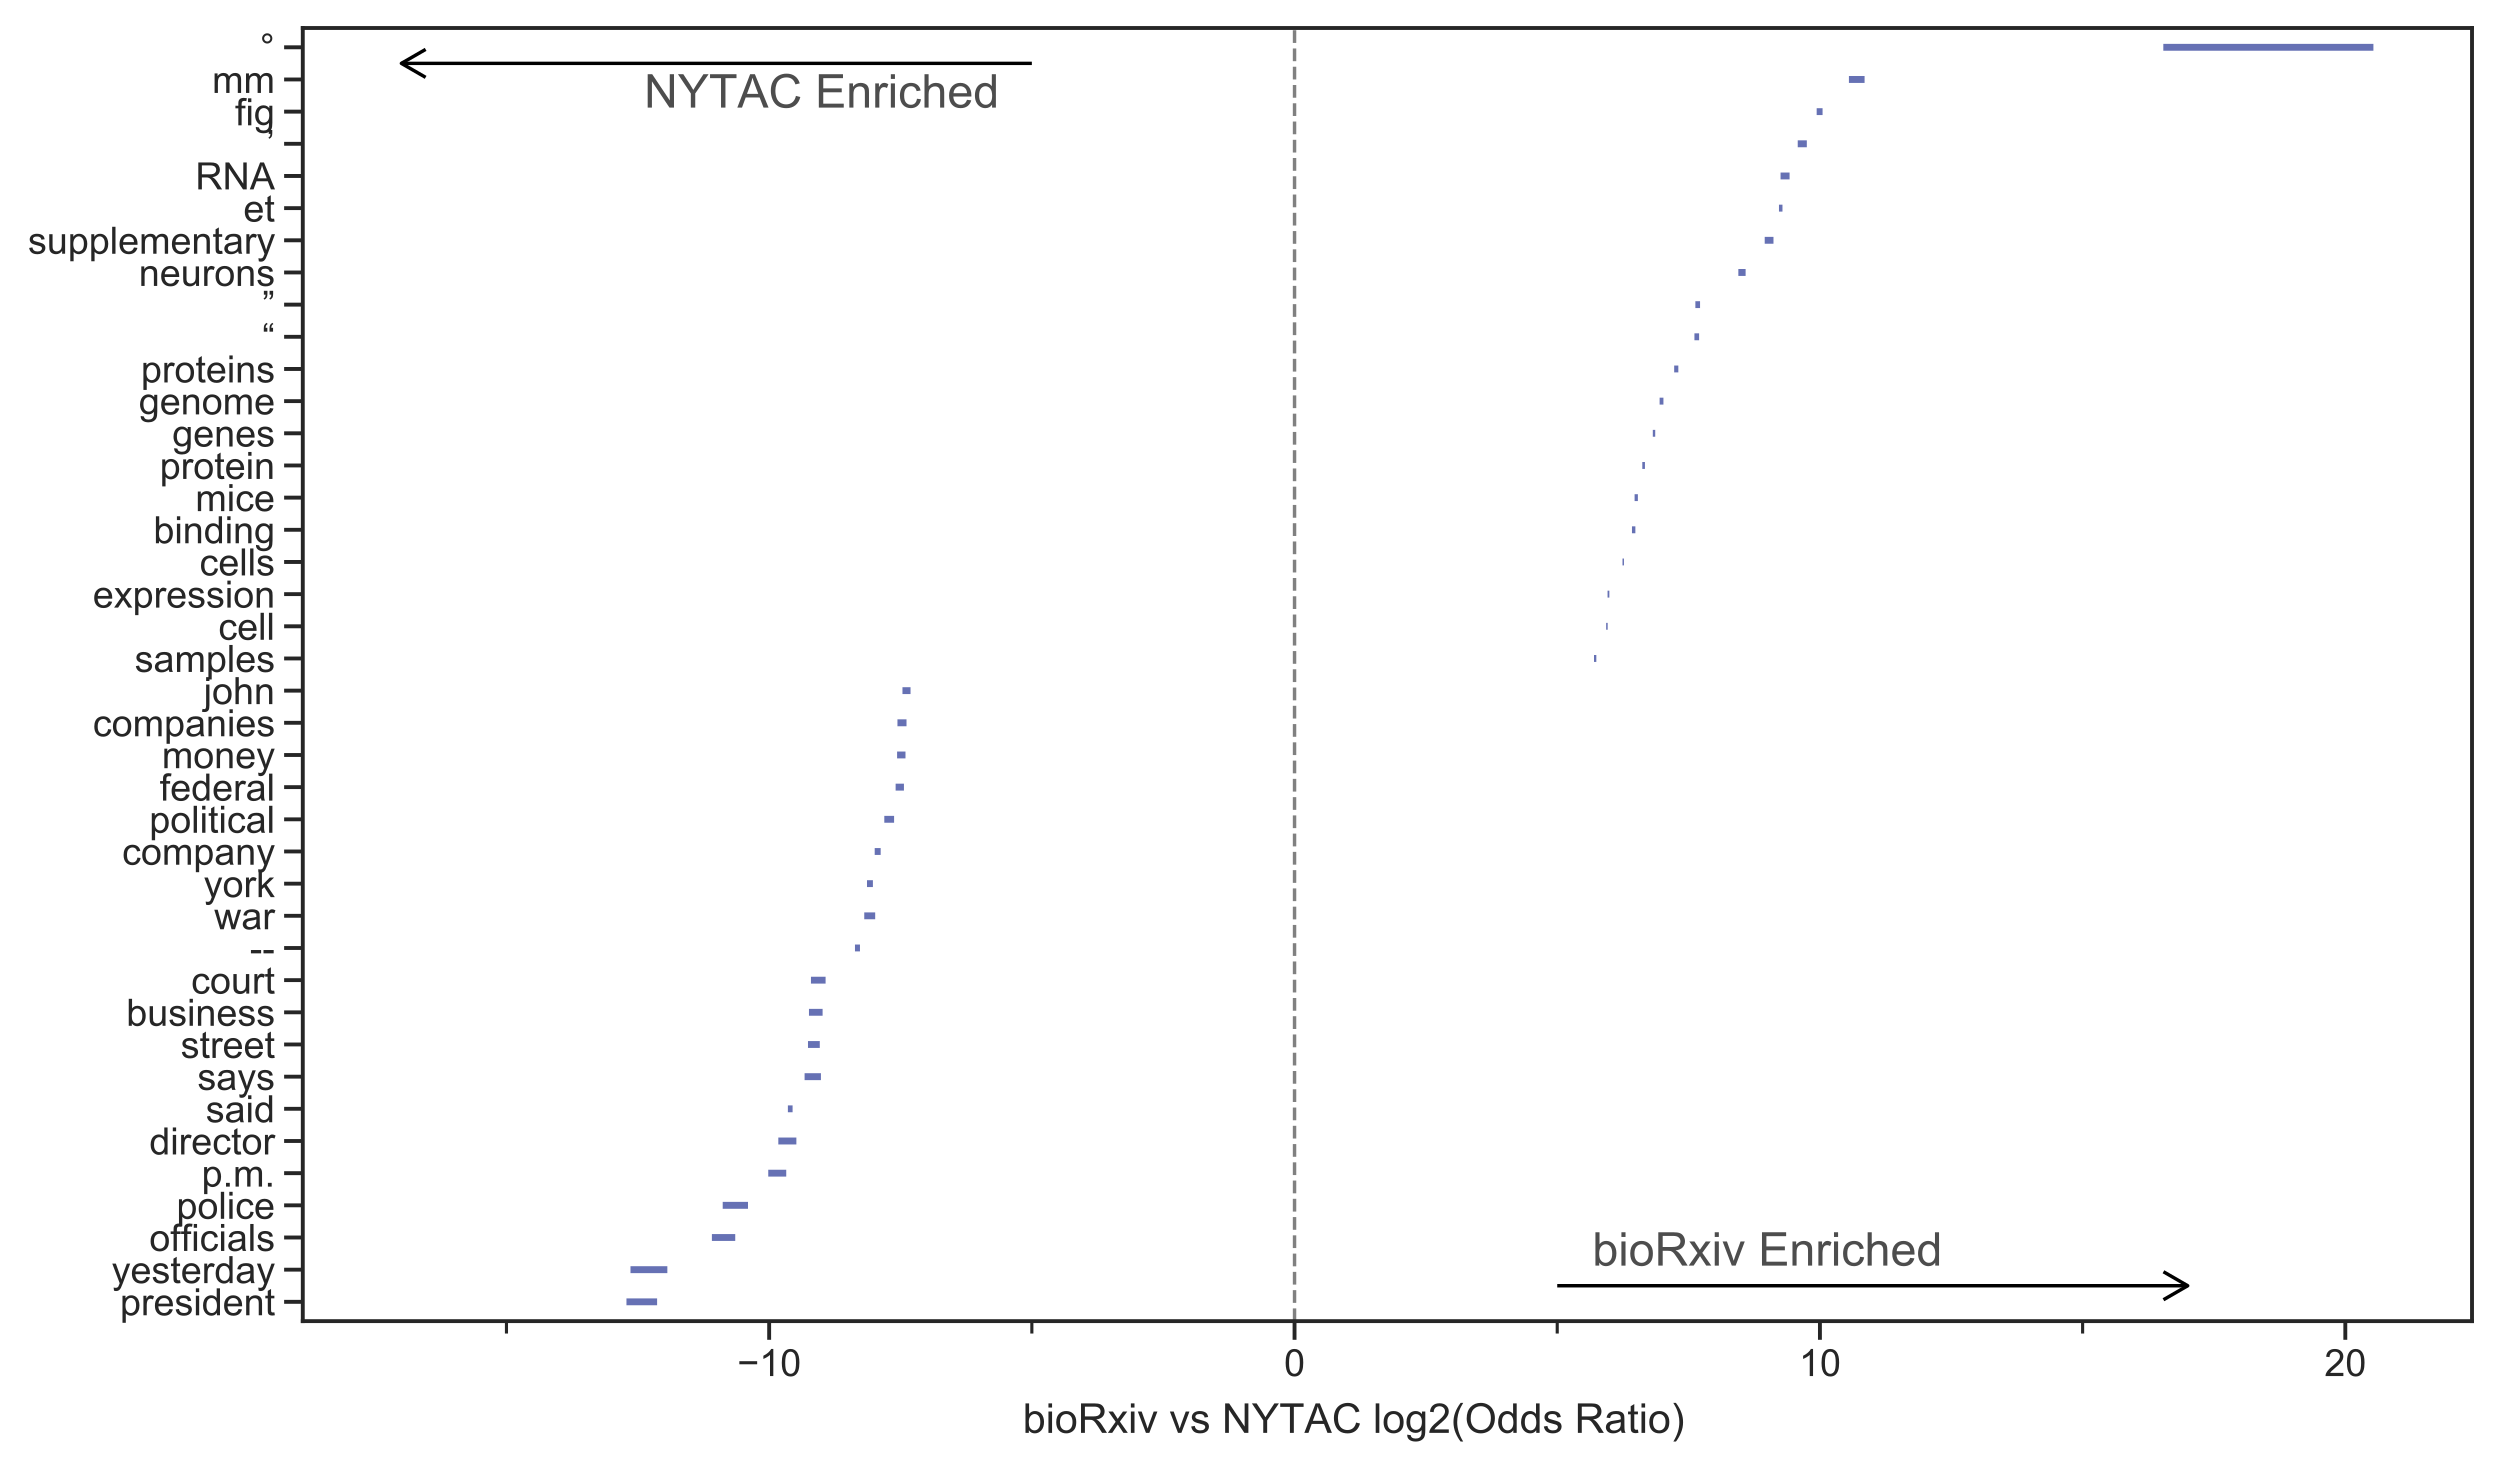 <?xml version="1.0" encoding="utf-8" standalone="no"?>
<!DOCTYPE svg PUBLIC "-//W3C//DTD SVG 1.1//EN"
  "http://www.w3.org/Graphics/SVG/1.1/DTD/svg11.dtd">
<!-- Created with matplotlib (https://matplotlib.org/) -->
<svg height="378.009pt" version="1.1" viewBox="0 0 643.087 378.009" width="643.087pt" xmlns="http://www.w3.org/2000/svg" xmlns:xlink="http://www.w3.org/1999/xlink">
 <defs>
  <style type="text/css">
*{stroke-linecap:butt;stroke-linejoin:round;}
  </style>
 </defs>
 <g id="figure_1">
  <g id="patch_1">
   <path d="M 0 378.009
L 643.087 378.009
L 643.087 0
L 0 0
z
" style="fill:#ffffff;"/>
  </g>
  <g id="axes_1">
   <g id="patch_2">
    <path d="M 77.887 339.84
L 635.887 339.84
L 635.887 7.2
L 77.887 7.2
z
" style="fill:#ffffff;"/>
   </g>
   <g id="matplotlib.axis_1">
    <g id="xtick_1">
     <g id="line2d_1">
      <defs>
       <path d="M 0 0
L 0 4.8
" id="mbfb6e5fd48" style="stroke:#262626;"/>
      </defs>
      <g>
       <use style="fill:#262626;stroke:#262626;" x="197.854" xlink:href="#mbfb6e5fd48" y="339.84"/>
      </g>
     </g>
     <g id="text_1">
      <!-- −10 -->
      <defs>
       <path d="M 52.828 31.203
L 5.562 31.203
L 5.562 39.406
L 52.828 39.406
z
" id="ArialMT-8722"/>
       <path d="M 37.25 0
L 28.469 0
L 28.469 56
Q 25.297 52.984 20.141 49.953
Q 14.984 46.922 10.891 45.406
L 10.891 53.906
Q 18.266 57.375 23.781 62.297
Q 29.297 67.234 31.594 71.875
L 37.25 71.875
z
" id="ArialMT-49"/>
       <path d="M 4.156 35.297
Q 4.156 48 6.766 55.734
Q 9.375 63.484 14.516 67.672
Q 19.672 71.875 27.484 71.875
Q 33.25 71.875 37.594 69.547
Q 41.938 67.234 44.766 62.859
Q 47.609 58.5 49.219 52.219
Q 50.828 45.953 50.828 35.297
Q 50.828 22.703 48.234 14.969
Q 45.656 7.234 40.5 3
Q 35.359 -1.219 27.484 -1.219
Q 17.141 -1.219 11.234 6.203
Q 4.156 15.141 4.156 35.297
z
M 13.188 35.297
Q 13.188 17.672 17.312 11.828
Q 21.438 6 27.484 6
Q 33.547 6 37.672 11.859
Q 41.797 17.719 41.797 35.297
Q 41.797 52.984 37.672 58.781
Q 33.547 64.594 27.391 64.594
Q 21.344 64.594 17.719 59.469
Q 13.188 52.938 13.188 35.297
z
" id="ArialMT-48"/>
      </defs>
      <g style="fill:#262626;" transform="translate(189.644 353.969)scale(0.097 -0.097)">
       <use xlink:href="#ArialMT-8722"/>
       <use x="58.398" xlink:href="#ArialMT-49"/>
       <use x="114.014" xlink:href="#ArialMT-48"/>
      </g>
     </g>
    </g>
    <g id="xtick_2">
     <g id="line2d_2">
      <g>
       <use style="fill:#262626;stroke:#262626;" x="333.001" xlink:href="#mbfb6e5fd48" y="339.84"/>
      </g>
     </g>
     <g id="text_2">
      <!-- 0 -->
      <g style="fill:#262626;" transform="translate(330.309 353.969)scale(0.097 -0.097)">
       <use xlink:href="#ArialMT-48"/>
      </g>
     </g>
    </g>
    <g id="xtick_3">
     <g id="line2d_3">
      <g>
       <use style="fill:#262626;stroke:#262626;" x="468.148" xlink:href="#mbfb6e5fd48" y="339.84"/>
      </g>
     </g>
     <g id="text_3">
      <!-- 10 -->
      <g style="fill:#262626;" transform="translate(462.765 353.969)scale(0.097 -0.097)">
       <use xlink:href="#ArialMT-49"/>
       <use x="55.615" xlink:href="#ArialMT-48"/>
      </g>
     </g>
    </g>
    <g id="xtick_4">
     <g id="line2d_4">
      <g>
       <use style="fill:#262626;stroke:#262626;" x="603.295" xlink:href="#mbfb6e5fd48" y="339.84"/>
      </g>
     </g>
     <g id="text_4">
      <!-- 20 -->
      <defs>
       <path d="M 50.344 8.453
L 50.344 0
L 3.031 0
Q 2.938 3.172 4.047 6.109
Q 5.859 10.938 9.828 15.625
Q 13.812 20.312 21.344 26.469
Q 33.016 36.031 37.109 41.625
Q 41.219 47.219 41.219 52.203
Q 41.219 57.422 37.469 61
Q 33.734 64.594 27.734 64.594
Q 21.391 64.594 17.578 60.781
Q 13.766 56.984 13.719 50.25
L 4.688 51.172
Q 5.609 61.281 11.656 66.578
Q 17.719 71.875 27.938 71.875
Q 38.234 71.875 44.234 66.156
Q 50.25 60.453 50.25 52
Q 50.25 47.703 48.484 43.547
Q 46.734 39.406 42.656 34.812
Q 38.578 30.219 29.109 22.219
Q 21.188 15.578 18.938 13.203
Q 16.703 10.844 15.234 8.453
z
" id="ArialMT-50"/>
      </defs>
      <g style="fill:#262626;" transform="translate(597.912 353.969)scale(0.097 -0.097)">
       <use xlink:href="#ArialMT-50"/>
       <use x="55.615" xlink:href="#ArialMT-48"/>
      </g>
     </g>
    </g>
    <g id="xtick_5">
     <g id="line2d_5">
      <defs>
       <path d="M 0 0
L 0 3.2
" id="m5e58d0bbc1" style="stroke:#262626;stroke-width:0.8;"/>
      </defs>
      <g>
       <use style="fill:#262626;stroke:#262626;stroke-width:0.8;" x="130.28" xlink:href="#m5e58d0bbc1" y="339.84"/>
      </g>
     </g>
    </g>
    <g id="xtick_6">
     <g id="line2d_6">
      <g>
       <use style="fill:#262626;stroke:#262626;stroke-width:0.8;" x="265.427" xlink:href="#m5e58d0bbc1" y="339.84"/>
      </g>
     </g>
    </g>
    <g id="xtick_7">
     <g id="line2d_7">
      <g>
       <use style="fill:#262626;stroke:#262626;stroke-width:0.8;" x="400.574" xlink:href="#m5e58d0bbc1" y="339.84"/>
      </g>
     </g>
    </g>
    <g id="xtick_8">
     <g id="line2d_8">
      <g>
       <use style="fill:#262626;stroke:#262626;stroke-width:0.8;" x="535.721" xlink:href="#m5e58d0bbc1" y="339.84"/>
      </g>
     </g>
    </g>
    <g id="text_5">
     <!-- bioRxiv vs NYTAC log2(Odds Ratio) -->
     <defs>
      <path d="M 14.703 0
L 6.547 0
L 6.547 71.578
L 15.328 71.578
L 15.328 46.047
Q 20.906 53.031 29.547 53.031
Q 34.328 53.031 38.594 51.094
Q 42.875 49.172 45.625 45.672
Q 48.391 42.188 49.953 37.25
Q 51.516 32.328 51.516 26.703
Q 51.516 13.375 44.922 6.094
Q 38.328 -1.172 29.109 -1.172
Q 19.922 -1.172 14.703 6.5
z
M 14.594 26.312
Q 14.594 17 17.141 12.844
Q 21.297 6.062 28.375 6.062
Q 34.125 6.062 38.328 11.062
Q 42.531 16.062 42.531 25.984
Q 42.531 36.141 38.5 40.969
Q 34.469 45.797 28.766 45.797
Q 23 45.797 18.797 40.797
Q 14.594 35.797 14.594 26.312
z
" id="ArialMT-98"/>
      <path d="M 6.641 61.469
L 6.641 71.578
L 15.438 71.578
L 15.438 61.469
z
M 6.641 0
L 6.641 51.859
L 15.438 51.859
L 15.438 0
z
" id="ArialMT-105"/>
      <path d="M 3.328 25.922
Q 3.328 40.328 11.328 47.266
Q 18.016 53.031 27.641 53.031
Q 38.328 53.031 45.109 46.016
Q 51.906 39.016 51.906 26.656
Q 51.906 16.656 48.906 10.906
Q 45.906 5.172 40.156 2
Q 34.422 -1.172 27.641 -1.172
Q 16.75 -1.172 10.031 5.812
Q 3.328 12.797 3.328 25.922
z
M 12.359 25.922
Q 12.359 15.969 16.703 11.016
Q 21.047 6.062 27.641 6.062
Q 34.188 6.062 38.531 11.031
Q 42.875 16.016 42.875 26.219
Q 42.875 35.844 38.5 40.797
Q 34.125 45.75 27.641 45.75
Q 21.047 45.75 16.703 40.812
Q 12.359 35.891 12.359 25.922
z
" id="ArialMT-111"/>
      <path d="M 7.859 0
L 7.859 71.578
L 39.594 71.578
Q 49.172 71.578 54.141 69.641
Q 59.125 67.719 62.109 62.828
Q 65.094 57.953 65.094 52.047
Q 65.094 44.438 60.156 39.203
Q 55.219 33.984 44.922 32.562
Q 48.688 30.766 50.641 29
Q 54.781 25.203 58.5 19.484
L 70.953 0
L 59.031 0
L 49.562 14.891
Q 45.406 21.344 42.719 24.75
Q 40.047 28.172 37.922 29.531
Q 35.797 30.906 33.594 31.453
Q 31.984 31.781 28.328 31.781
L 17.328 31.781
L 17.328 0
z
M 17.328 39.984
L 37.703 39.984
Q 44.188 39.984 47.844 41.328
Q 51.516 42.672 53.422 45.625
Q 55.328 48.578 55.328 52.047
Q 55.328 57.125 51.641 60.391
Q 47.953 63.672 39.984 63.672
L 17.328 63.672
z
" id="ArialMT-82"/>
      <path d="M 0.734 0
L 19.672 26.953
L 2.156 51.859
L 13.141 51.859
L 21.094 39.703
Q 23.344 36.234 24.703 33.891
Q 26.859 37.109 28.656 39.594
L 37.406 51.859
L 47.906 51.859
L 29.984 27.438
L 49.266 0
L 38.484 0
L 27.828 16.109
L 25 20.453
L 11.375 0
z
" id="ArialMT-120"/>
      <path d="M 21 0
L 1.266 51.859
L 10.547 51.859
L 21.688 20.797
Q 23.484 15.766 25 10.359
Q 26.172 14.453 28.266 20.219
L 39.797 51.859
L 48.828 51.859
L 29.203 0
z
" id="ArialMT-118"/>
      <path id="ArialMT-32"/>
      <path d="M 3.078 15.484
L 11.766 16.844
Q 12.5 11.625 15.844 8.844
Q 19.188 6.062 25.203 6.062
Q 31.25 6.062 34.172 8.516
Q 37.109 10.984 37.109 14.312
Q 37.109 17.281 34.516 19
Q 32.719 20.172 25.531 21.969
Q 15.875 24.422 12.141 26.203
Q 8.406 27.984 6.469 31.125
Q 4.547 34.281 4.547 38.094
Q 4.547 41.547 6.125 44.5
Q 7.719 47.469 10.453 49.422
Q 12.5 50.922 16.031 51.969
Q 19.578 53.031 23.641 53.031
Q 29.734 53.031 34.344 51.266
Q 38.969 49.516 41.156 46.5
Q 43.359 43.5 44.188 38.484
L 35.594 37.312
Q 35.016 41.312 32.203 43.547
Q 29.391 45.797 24.266 45.797
Q 18.219 45.797 15.625 43.797
Q 13.031 41.797 13.031 39.109
Q 13.031 37.406 14.109 36.031
Q 15.188 34.625 17.484 33.688
Q 18.797 33.203 25.25 31.453
Q 34.578 28.953 38.25 27.359
Q 41.938 25.781 44.031 22.75
Q 46.141 19.734 46.141 15.234
Q 46.141 10.844 43.578 6.953
Q 41.016 3.078 36.172 0.953
Q 31.344 -1.172 25.25 -1.172
Q 15.141 -1.172 9.844 3.031
Q 4.547 7.234 3.078 15.484
z
" id="ArialMT-115"/>
      <path d="M 7.625 0
L 7.625 71.578
L 17.328 71.578
L 54.938 15.375
L 54.938 71.578
L 64.016 71.578
L 64.016 0
L 54.297 0
L 16.703 56.25
L 16.703 0
z
" id="ArialMT-78"/>
      <path d="M 27.875 0
L 27.875 30.328
L 0.297 71.578
L 11.812 71.578
L 25.922 50
Q 29.828 43.953 33.203 37.891
Q 36.422 43.5 41.016 50.531
L 54.891 71.578
L 65.922 71.578
L 37.359 30.328
L 37.359 0
z
" id="ArialMT-89"/>
      <path d="M 25.922 0
L 25.922 63.141
L 2.344 63.141
L 2.344 71.578
L 59.078 71.578
L 59.078 63.141
L 35.406 63.141
L 35.406 0
z
" id="ArialMT-84"/>
      <path d="M -0.141 0
L 27.344 71.578
L 37.547 71.578
L 66.844 0
L 56.062 0
L 47.703 21.688
L 17.781 21.688
L 9.906 0
z
M 20.516 29.391
L 44.781 29.391
L 37.312 49.219
Q 33.891 58.25 32.234 64.062
Q 30.859 57.172 28.375 50.391
z
" id="ArialMT-65"/>
      <path d="M 58.797 25.094
L 68.266 22.703
Q 65.281 11.031 57.547 4.906
Q 49.812 -1.219 38.625 -1.219
Q 27.047 -1.219 19.797 3.484
Q 12.547 8.203 8.766 17.141
Q 4.984 26.078 4.984 36.328
Q 4.984 47.516 9.25 55.828
Q 13.531 64.156 21.406 68.469
Q 29.297 72.797 38.766 72.797
Q 49.516 72.797 56.828 67.328
Q 64.156 61.859 67.047 51.953
L 57.719 49.75
Q 55.219 57.562 50.484 61.125
Q 45.75 64.703 38.578 64.703
Q 30.328 64.703 24.781 60.734
Q 19.234 56.781 16.984 50.109
Q 14.75 43.453 14.75 36.375
Q 14.75 27.25 17.406 20.438
Q 20.062 13.625 25.672 10.25
Q 31.297 6.891 37.844 6.891
Q 45.797 6.891 51.312 11.469
Q 56.844 16.062 58.797 25.094
z
" id="ArialMT-67"/>
      <path d="M 6.391 0
L 6.391 71.578
L 15.188 71.578
L 15.188 0
z
" id="ArialMT-108"/>
      <path d="M 4.984 -4.297
L 13.531 -5.562
Q 14.062 -9.516 16.5 -11.328
Q 19.781 -13.766 25.438 -13.766
Q 31.547 -13.766 34.859 -11.328
Q 38.188 -8.891 39.359 -4.5
Q 40.047 -1.812 39.984 6.781
Q 34.234 0 25.641 0
Q 14.938 0 9.078 7.719
Q 3.219 15.438 3.219 26.219
Q 3.219 33.641 5.906 39.906
Q 8.594 46.188 13.688 49.609
Q 18.797 53.031 25.688 53.031
Q 34.859 53.031 40.828 45.609
L 40.828 51.859
L 48.922 51.859
L 48.922 7.031
Q 48.922 -5.078 46.453 -10.125
Q 44 -15.188 38.641 -18.109
Q 33.297 -21.047 25.484 -21.047
Q 16.219 -21.047 10.5 -16.875
Q 4.781 -12.703 4.984 -4.297
z
M 12.25 26.859
Q 12.25 16.656 16.297 11.969
Q 20.359 7.281 26.469 7.281
Q 32.516 7.281 36.609 11.938
Q 40.719 16.609 40.719 26.562
Q 40.719 36.078 36.5 40.906
Q 32.281 45.75 26.312 45.75
Q 20.453 45.75 16.344 40.984
Q 12.25 36.234 12.25 26.859
z
" id="ArialMT-103"/>
      <path d="M 23.391 -21.047
Q 16.109 -11.859 11.078 0.438
Q 6.062 12.75 6.062 25.922
Q 6.062 37.547 9.812 48.188
Q 14.203 60.547 23.391 72.797
L 29.688 72.797
Q 23.781 62.641 21.875 58.297
Q 18.891 51.562 17.188 44.234
Q 15.094 35.109 15.094 25.875
Q 15.094 2.391 29.688 -21.047
z
" id="ArialMT-40"/>
      <path d="M 4.828 34.859
Q 4.828 52.688 14.391 62.766
Q 23.969 72.859 39.109 72.859
Q 49.031 72.859 56.984 68.109
Q 64.938 63.375 69.109 54.906
Q 73.297 46.438 73.297 35.688
Q 73.297 24.812 68.891 16.219
Q 64.5 7.625 56.438 3.203
Q 48.391 -1.219 39.062 -1.219
Q 28.953 -1.219 20.984 3.656
Q 13.031 8.547 8.922 16.984
Q 4.828 25.438 4.828 34.859
z
M 14.594 34.719
Q 14.594 21.781 21.547 14.328
Q 28.516 6.891 39.016 6.891
Q 49.703 6.891 56.609 14.406
Q 63.531 21.922 63.531 35.75
Q 63.531 44.484 60.578 51
Q 57.625 57.516 51.922 61.109
Q 46.234 64.703 39.156 64.703
Q 29.109 64.703 21.844 57.781
Q 14.594 50.875 14.594 34.719
z
" id="ArialMT-79"/>
      <path d="M 40.234 0
L 40.234 6.547
Q 35.297 -1.172 25.734 -1.172
Q 19.531 -1.172 14.328 2.25
Q 9.125 5.672 6.266 11.797
Q 3.422 17.922 3.422 25.875
Q 3.422 33.641 6 39.969
Q 8.594 46.297 13.766 49.656
Q 18.953 53.031 25.344 53.031
Q 30.031 53.031 33.688 51.047
Q 37.359 49.078 39.656 45.906
L 39.656 71.578
L 48.391 71.578
L 48.391 0
z
M 12.453 25.875
Q 12.453 15.922 16.641 10.984
Q 20.844 6.062 26.562 6.062
Q 32.328 6.062 36.344 10.766
Q 40.375 15.484 40.375 25.141
Q 40.375 35.797 36.266 40.766
Q 32.172 45.75 26.172 45.75
Q 20.312 45.75 16.375 40.969
Q 12.453 36.188 12.453 25.875
z
" id="ArialMT-100"/>
      <path d="M 40.438 6.391
Q 35.547 2.25 31.031 0.531
Q 26.516 -1.172 21.344 -1.172
Q 12.797 -1.172 8.203 3
Q 3.609 7.172 3.609 13.672
Q 3.609 17.484 5.344 20.625
Q 7.078 23.781 9.891 25.688
Q 12.703 27.594 16.219 28.562
Q 18.797 29.25 24.031 29.891
Q 34.672 31.156 39.703 32.906
Q 39.75 34.719 39.75 35.203
Q 39.75 40.578 37.25 42.781
Q 33.891 45.75 27.25 45.75
Q 21.047 45.75 18.094 43.578
Q 15.141 41.406 13.719 35.891
L 5.125 37.062
Q 6.297 42.578 8.984 45.969
Q 11.672 49.359 16.75 51.188
Q 21.828 53.031 28.516 53.031
Q 35.156 53.031 39.297 51.469
Q 43.453 49.906 45.406 47.531
Q 47.359 45.172 48.141 41.547
Q 48.578 39.312 48.578 33.453
L 48.578 21.734
Q 48.578 9.469 49.141 6.219
Q 49.703 2.984 51.375 0
L 42.188 0
Q 40.828 2.734 40.438 6.391
z
M 39.703 26.031
Q 34.906 24.078 25.344 22.703
Q 19.922 21.922 17.672 20.938
Q 15.438 19.969 14.203 18.094
Q 12.984 16.219 12.984 13.922
Q 12.984 10.406 15.641 8.062
Q 18.312 5.719 23.438 5.719
Q 28.516 5.719 32.469 7.938
Q 36.422 10.156 38.281 14.016
Q 39.703 17 39.703 22.797
z
" id="ArialMT-97"/>
      <path d="M 25.781 7.859
L 27.047 0.094
Q 23.344 -0.688 20.406 -0.688
Q 15.625 -0.688 12.984 0.828
Q 10.359 2.344 9.281 4.812
Q 8.203 7.281 8.203 15.188
L 8.203 45.016
L 1.766 45.016
L 1.766 51.859
L 8.203 51.859
L 8.203 64.703
L 16.938 69.969
L 16.938 51.859
L 25.781 51.859
L 25.781 45.016
L 16.938 45.016
L 16.938 14.703
Q 16.938 10.938 17.406 9.859
Q 17.875 8.797 18.922 8.156
Q 19.969 7.516 21.922 7.516
Q 23.391 7.516 25.781 7.859
z
" id="ArialMT-116"/>
      <path d="M 12.359 -21.047
L 6.062 -21.047
Q 20.656 2.391 20.656 25.875
Q 20.656 35.062 18.562 44.094
Q 16.891 51.422 13.922 58.156
Q 12.016 62.547 6.062 72.797
L 12.359 72.797
Q 21.531 60.547 25.922 48.188
Q 29.688 37.547 29.688 25.922
Q 29.688 12.75 24.625 0.438
Q 19.578 -11.859 12.359 -21.047
z
" id="ArialMT-41"/>
     </defs>
     <g style="fill:#262626;" transform="translate(263.096 368.587)scale(0.106 -0.106)">
      <use xlink:href="#ArialMT-98"/>
      <use x="55.615" xlink:href="#ArialMT-105"/>
      <use x="77.832" xlink:href="#ArialMT-111"/>
      <use x="133.447" xlink:href="#ArialMT-82"/>
      <use x="205.664" xlink:href="#ArialMT-120"/>
      <use x="255.664" xlink:href="#ArialMT-105"/>
      <use x="277.881" xlink:href="#ArialMT-118"/>
      <use x="327.881" xlink:href="#ArialMT-32"/>
      <use x="355.664" xlink:href="#ArialMT-118"/>
      <use x="405.664" xlink:href="#ArialMT-115"/>
      <use x="455.664" xlink:href="#ArialMT-32"/>
      <use x="483.447" xlink:href="#ArialMT-78"/>
      <use x="555.664" xlink:href="#ArialMT-89"/>
      <use x="622.363" xlink:href="#ArialMT-84"/>
      <use x="683.338" xlink:href="#ArialMT-65"/>
      <use x="750.037" xlink:href="#ArialMT-67"/>
      <use x="822.254" xlink:href="#ArialMT-32"/>
      <use x="850.037" xlink:href="#ArialMT-108"/>
      <use x="872.254" xlink:href="#ArialMT-111"/>
      <use x="927.869" xlink:href="#ArialMT-103"/>
      <use x="983.484" xlink:href="#ArialMT-50"/>
      <use x="1039.1" xlink:href="#ArialMT-40"/>
      <use x="1072.4" xlink:href="#ArialMT-79"/>
      <use x="1150.184" xlink:href="#ArialMT-100"/>
      <use x="1205.799" xlink:href="#ArialMT-100"/>
      <use x="1261.414" xlink:href="#ArialMT-115"/>
      <use x="1311.414" xlink:href="#ArialMT-32"/>
      <use x="1339.197" xlink:href="#ArialMT-82"/>
      <use x="1411.414" xlink:href="#ArialMT-97"/>
      <use x="1467.029" xlink:href="#ArialMT-116"/>
      <use x="1494.812" xlink:href="#ArialMT-105"/>
      <use x="1517.029" xlink:href="#ArialMT-111"/>
      <use x="1572.645" xlink:href="#ArialMT-41"/>
     </g>
    </g>
   </g>
   <g id="matplotlib.axis_2">
    <g id="ytick_1">
     <g id="line2d_9">
      <defs>
       <path d="M 0 0
L -4.8 0
" id="m22806d09ef" style="stroke:#262626;"/>
      </defs>
      <g>
       <use style="fill:#262626;stroke:#262626;" x="77.887" xlink:href="#m22806d09ef" y="334.875"/>
      </g>
     </g>
     <g id="text_6">
      <!-- president -->
      <defs>
       <path d="M 6.594 -19.875
L 6.594 51.859
L 14.594 51.859
L 14.594 45.125
Q 17.438 49.078 21 51.047
Q 24.562 53.031 29.641 53.031
Q 36.281 53.031 41.359 49.609
Q 46.438 46.188 49.016 39.953
Q 51.609 33.734 51.609 26.312
Q 51.609 18.359 48.75 11.984
Q 45.906 5.609 40.453 2.219
Q 35.016 -1.172 29 -1.172
Q 24.609 -1.172 21.109 0.688
Q 17.625 2.547 15.375 5.375
L 15.375 -19.875
z
M 14.547 25.641
Q 14.547 15.625 18.594 10.844
Q 22.656 6.062 28.422 6.062
Q 34.281 6.062 38.453 11.016
Q 42.625 15.969 42.625 26.375
Q 42.625 36.281 38.547 41.203
Q 34.469 46.141 28.812 46.141
Q 23.188 46.141 18.859 40.891
Q 14.547 35.641 14.547 25.641
z
" id="ArialMT-112"/>
       <path d="M 6.5 0
L 6.5 51.859
L 14.406 51.859
L 14.406 44
Q 17.438 49.516 20 51.266
Q 22.562 53.031 25.641 53.031
Q 30.078 53.031 34.672 50.203
L 31.641 42.047
Q 28.422 43.953 25.203 43.953
Q 22.312 43.953 20.016 42.219
Q 17.719 40.484 16.75 37.406
Q 15.281 32.719 15.281 27.156
L 15.281 0
z
" id="ArialMT-114"/>
       <path d="M 42.094 16.703
L 51.172 15.578
Q 49.031 7.625 43.219 3.219
Q 37.406 -1.172 28.375 -1.172
Q 17 -1.172 10.328 5.828
Q 3.656 12.844 3.656 25.484
Q 3.656 38.578 10.391 45.797
Q 17.141 53.031 27.875 53.031
Q 38.281 53.031 44.875 45.953
Q 51.469 38.875 51.469 26.031
Q 51.469 25.25 51.422 23.688
L 12.75 23.688
Q 13.234 15.141 17.578 10.594
Q 21.922 6.062 28.422 6.062
Q 33.25 6.062 36.672 8.594
Q 40.094 11.141 42.094 16.703
z
M 13.234 30.906
L 42.188 30.906
Q 41.609 37.453 38.875 40.719
Q 34.672 45.797 27.984 45.797
Q 21.922 45.797 17.797 41.75
Q 13.672 37.703 13.234 30.906
z
" id="ArialMT-101"/>
       <path d="M 6.594 0
L 6.594 51.859
L 14.5 51.859
L 14.5 44.484
Q 20.219 53.031 31 53.031
Q 35.688 53.031 39.625 51.344
Q 43.562 49.656 45.516 46.922
Q 47.469 44.188 48.25 40.438
Q 48.734 37.984 48.734 31.891
L 48.734 0
L 39.938 0
L 39.938 31.547
Q 39.938 36.922 38.906 39.578
Q 37.891 42.234 35.281 43.812
Q 32.672 45.406 29.156 45.406
Q 23.531 45.406 19.453 41.844
Q 15.375 38.281 15.375 28.328
L 15.375 0
z
" id="ArialMT-110"/>
      </defs>
      <g style="fill:#262626;" transform="translate(30.869 338.34)scale(0.097 -0.097)">
       <use xlink:href="#ArialMT-112"/>
       <use x="55.615" xlink:href="#ArialMT-114"/>
       <use x="88.916" xlink:href="#ArialMT-101"/>
       <use x="144.531" xlink:href="#ArialMT-115"/>
       <use x="194.531" xlink:href="#ArialMT-105"/>
       <use x="216.748" xlink:href="#ArialMT-100"/>
       <use x="272.363" xlink:href="#ArialMT-101"/>
       <use x="327.979" xlink:href="#ArialMT-110"/>
       <use x="383.594" xlink:href="#ArialMT-116"/>
      </g>
     </g>
    </g>
    <g id="ytick_2">
     <g id="line2d_10">
      <g>
       <use style="fill:#262626;stroke:#262626;" x="77.887" xlink:href="#m22806d09ef" y="326.601"/>
      </g>
     </g>
     <g id="text_7">
      <!-- yesterday -->
      <defs>
       <path d="M 6.203 -19.969
L 5.219 -11.719
Q 8.109 -12.5 10.25 -12.5
Q 13.188 -12.5 14.938 -11.516
Q 16.703 -10.547 17.828 -8.797
Q 18.656 -7.469 20.516 -2.25
Q 20.75 -1.516 21.297 -0.094
L 1.609 51.859
L 11.078 51.859
L 21.875 21.828
Q 23.969 16.109 25.641 9.812
Q 27.156 15.875 29.25 21.625
L 40.328 51.859
L 49.125 51.859
L 29.391 -0.875
Q 26.219 -9.422 24.469 -12.641
Q 22.125 -17 19.094 -19.016
Q 16.062 -21.047 11.859 -21.047
Q 9.328 -21.047 6.203 -19.969
z
" id="ArialMT-121"/>
      </defs>
      <g style="fill:#262626;" transform="translate(28.723 330.065)scale(0.097 -0.097)">
       <use xlink:href="#ArialMT-121"/>
       <use x="50" xlink:href="#ArialMT-101"/>
       <use x="105.615" xlink:href="#ArialMT-115"/>
       <use x="155.615" xlink:href="#ArialMT-116"/>
       <use x="183.398" xlink:href="#ArialMT-101"/>
       <use x="239.014" xlink:href="#ArialMT-114"/>
       <use x="272.314" xlink:href="#ArialMT-100"/>
       <use x="327.93" xlink:href="#ArialMT-97"/>
       <use x="383.545" xlink:href="#ArialMT-121"/>
      </g>
     </g>
    </g>
    <g id="ytick_3">
     <g id="line2d_11">
      <g>
       <use style="fill:#262626;stroke:#262626;" x="77.887" xlink:href="#m22806d09ef" y="318.326"/>
      </g>
     </g>
     <g id="text_8">
      <!-- officials -->
      <defs>
       <path d="M 8.688 0
L 8.688 45.016
L 0.922 45.016
L 0.922 51.859
L 8.688 51.859
L 8.688 57.375
Q 8.688 62.594 9.625 65.141
Q 10.891 68.562 14.078 70.672
Q 17.281 72.797 23.047 72.797
Q 26.766 72.797 31.25 71.922
L 29.938 64.266
Q 27.203 64.75 24.75 64.75
Q 20.75 64.75 19.094 63.031
Q 17.438 61.328 17.438 56.641
L 17.438 51.859
L 27.547 51.859
L 27.547 45.016
L 17.438 45.016
L 17.438 0
z
" id="ArialMT-102"/>
       <path d="M 40.438 19
L 49.078 17.875
Q 47.656 8.938 41.812 3.875
Q 35.984 -1.172 27.484 -1.172
Q 16.844 -1.172 10.375 5.781
Q 3.906 12.75 3.906 25.734
Q 3.906 34.125 6.688 40.422
Q 9.469 46.734 15.156 49.875
Q 20.844 53.031 27.547 53.031
Q 35.984 53.031 41.359 48.75
Q 46.734 44.484 48.25 36.625
L 39.703 35.297
Q 38.484 40.531 35.375 43.156
Q 32.281 45.797 27.875 45.797
Q 21.234 45.797 17.078 41.031
Q 12.938 36.281 12.938 25.984
Q 12.938 15.531 16.938 10.797
Q 20.953 6.062 27.391 6.062
Q 32.562 6.062 36.031 9.234
Q 39.5 12.406 40.438 19
z
" id="ArialMT-99"/>
      </defs>
      <g style="fill:#262626;" transform="translate(38.412 321.79)scale(0.097 -0.097)">
       <use xlink:href="#ArialMT-111"/>
       <use x="55.615" xlink:href="#ArialMT-102"/>
       <use x="83.383" xlink:href="#ArialMT-102"/>
       <use x="111.166" xlink:href="#ArialMT-105"/>
       <use x="133.383" xlink:href="#ArialMT-99"/>
       <use x="183.383" xlink:href="#ArialMT-105"/>
       <use x="205.6" xlink:href="#ArialMT-97"/>
       <use x="261.215" xlink:href="#ArialMT-108"/>
       <use x="283.432" xlink:href="#ArialMT-115"/>
      </g>
     </g>
    </g>
    <g id="ytick_4">
     <g id="line2d_12">
      <g>
       <use style="fill:#262626;stroke:#262626;" x="77.887" xlink:href="#m22806d09ef" y="310.051"/>
      </g>
     </g>
     <g id="text_9">
      <!-- police -->
      <g style="fill:#262626;" transform="translate(45.397 313.516)scale(0.097 -0.097)">
       <use xlink:href="#ArialMT-112"/>
       <use x="55.615" xlink:href="#ArialMT-111"/>
       <use x="111.23" xlink:href="#ArialMT-108"/>
       <use x="133.447" xlink:href="#ArialMT-105"/>
       <use x="155.664" xlink:href="#ArialMT-99"/>
       <use x="205.664" xlink:href="#ArialMT-101"/>
      </g>
     </g>
    </g>
    <g id="ytick_5">
     <g id="line2d_13">
      <g>
       <use style="fill:#262626;stroke:#262626;" x="77.887" xlink:href="#m22806d09ef" y="301.777"/>
      </g>
     </g>
     <g id="text_10">
      <!-- p.m. -->
      <defs>
       <path d="M 9.078 0
L 9.078 10.016
L 19.094 10.016
L 19.094 0
z
" id="ArialMT-46"/>
       <path d="M 6.594 0
L 6.594 51.859
L 14.453 51.859
L 14.453 44.578
Q 16.891 48.391 20.938 50.703
Q 25 53.031 30.172 53.031
Q 35.938 53.031 39.625 50.641
Q 43.312 48.25 44.828 43.953
Q 50.984 53.031 60.844 53.031
Q 68.562 53.031 72.703 48.75
Q 76.859 44.484 76.859 35.594
L 76.859 0
L 68.109 0
L 68.109 32.672
Q 68.109 37.938 67.25 40.25
Q 66.406 42.578 64.156 43.984
Q 61.922 45.406 58.891 45.406
Q 53.422 45.406 49.797 41.766
Q 46.188 38.141 46.188 30.125
L 46.188 0
L 37.406 0
L 37.406 33.688
Q 37.406 39.547 35.25 42.469
Q 33.109 45.406 28.219 45.406
Q 24.516 45.406 21.359 43.453
Q 18.219 41.5 16.797 37.734
Q 15.375 33.984 15.375 26.906
L 15.375 0
z
" id="ArialMT-109"/>
      </defs>
      <g style="fill:#262626;" transform="translate(51.863 305.241)scale(0.097 -0.097)">
       <use xlink:href="#ArialMT-112"/>
       <use x="55.615" xlink:href="#ArialMT-46"/>
       <use x="83.398" xlink:href="#ArialMT-109"/>
       <use x="166.699" xlink:href="#ArialMT-46"/>
      </g>
     </g>
    </g>
    <g id="ytick_6">
     <g id="line2d_14">
      <g>
       <use style="fill:#262626;stroke:#262626;" x="77.887" xlink:href="#m22806d09ef" y="293.502"/>
      </g>
     </g>
     <g id="text_11">
      <!-- director -->
      <g style="fill:#262626;" transform="translate(38.412 296.966)scale(0.097 -0.097)">
       <use xlink:href="#ArialMT-100"/>
       <use x="55.615" xlink:href="#ArialMT-105"/>
       <use x="77.832" xlink:href="#ArialMT-114"/>
       <use x="111.133" xlink:href="#ArialMT-101"/>
       <use x="166.748" xlink:href="#ArialMT-99"/>
       <use x="216.748" xlink:href="#ArialMT-116"/>
       <use x="244.531" xlink:href="#ArialMT-111"/>
       <use x="300.146" xlink:href="#ArialMT-114"/>
      </g>
     </g>
    </g>
    <g id="ytick_7">
     <g id="line2d_15">
      <g>
       <use style="fill:#262626;stroke:#262626;" x="77.887" xlink:href="#m22806d09ef" y="285.227"/>
      </g>
     </g>
     <g id="text_12">
      <!-- said -->
      <g style="fill:#262626;" transform="translate(52.93 288.692)scale(0.097 -0.097)">
       <use xlink:href="#ArialMT-115"/>
       <use x="50" xlink:href="#ArialMT-97"/>
       <use x="105.615" xlink:href="#ArialMT-105"/>
       <use x="127.832" xlink:href="#ArialMT-100"/>
      </g>
     </g>
    </g>
    <g id="ytick_8">
     <g id="line2d_16">
      <g>
       <use style="fill:#262626;stroke:#262626;" x="77.887" xlink:href="#m22806d09ef" y="276.953"/>
      </g>
     </g>
     <g id="text_13">
      <!-- says -->
      <g style="fill:#262626;" transform="translate(50.784 280.36)scale(0.097 -0.097)">
       <use xlink:href="#ArialMT-115"/>
       <use x="50" xlink:href="#ArialMT-97"/>
       <use x="105.615" xlink:href="#ArialMT-121"/>
       <use x="155.615" xlink:href="#ArialMT-115"/>
      </g>
     </g>
    </g>
    <g id="ytick_9">
     <g id="line2d_17">
      <g>
       <use style="fill:#262626;stroke:#262626;" x="77.887" xlink:href="#m22806d09ef" y="268.678"/>
      </g>
     </g>
     <g id="text_14">
      <!-- street -->
      <g style="fill:#262626;" transform="translate(46.48 272.143)scale(0.097 -0.097)">
       <use xlink:href="#ArialMT-115"/>
       <use x="50" xlink:href="#ArialMT-116"/>
       <use x="77.783" xlink:href="#ArialMT-114"/>
       <use x="111.084" xlink:href="#ArialMT-101"/>
       <use x="166.699" xlink:href="#ArialMT-101"/>
       <use x="222.314" xlink:href="#ArialMT-116"/>
      </g>
     </g>
    </g>
    <g id="ytick_10">
     <g id="line2d_18">
      <g>
       <use style="fill:#262626;stroke:#262626;" x="77.887" xlink:href="#m22806d09ef" y="260.404"/>
      </g>
     </g>
     <g id="text_15">
      <!-- business -->
      <defs>
       <path d="M 40.578 0
L 40.578 7.625
Q 34.516 -1.172 24.125 -1.172
Q 19.531 -1.172 15.547 0.578
Q 11.578 2.344 9.641 5
Q 7.719 7.672 6.938 11.531
Q 6.391 14.109 6.391 19.734
L 6.391 51.859
L 15.188 51.859
L 15.188 23.094
Q 15.188 16.219 15.719 13.812
Q 16.547 10.359 19.234 8.375
Q 21.922 6.391 25.875 6.391
Q 29.828 6.391 33.297 8.422
Q 36.766 10.453 38.203 13.938
Q 39.656 17.438 39.656 24.078
L 39.656 51.859
L 48.438 51.859
L 48.438 0
z
" id="ArialMT-117"/>
      </defs>
      <g style="fill:#262626;" transform="translate(32.484 263.868)scale(0.097 -0.097)">
       <use xlink:href="#ArialMT-98"/>
       <use x="55.615" xlink:href="#ArialMT-117"/>
       <use x="111.23" xlink:href="#ArialMT-115"/>
       <use x="161.23" xlink:href="#ArialMT-105"/>
       <use x="183.447" xlink:href="#ArialMT-110"/>
       <use x="239.062" xlink:href="#ArialMT-101"/>
       <use x="294.678" xlink:href="#ArialMT-115"/>
       <use x="344.678" xlink:href="#ArialMT-115"/>
      </g>
     </g>
    </g>
    <g id="ytick_11">
     <g id="line2d_19">
      <g>
       <use style="fill:#262626;stroke:#262626;" x="77.887" xlink:href="#m22806d09ef" y="252.129"/>
      </g>
     </g>
     <g id="text_16">
      <!-- court -->
      <g style="fill:#262626;" transform="translate(49.169 255.593)scale(0.097 -0.097)">
       <use xlink:href="#ArialMT-99"/>
       <use x="50" xlink:href="#ArialMT-111"/>
       <use x="105.615" xlink:href="#ArialMT-117"/>
       <use x="161.23" xlink:href="#ArialMT-114"/>
       <use x="194.531" xlink:href="#ArialMT-116"/>
      </g>
     </g>
    </g>
    <g id="ytick_12">
     <g id="line2d_20">
      <g>
       <use style="fill:#262626;stroke:#262626;" x="77.887" xlink:href="#m22806d09ef" y="243.854"/>
      </g>
     </g>
     <g id="text_17">
      <!-- - - -->
      <defs>
       <path d="M 3.172 21.484
L 3.172 30.328
L 30.172 30.328
L 30.172 21.484
z
" id="ArialMT-45"/>
      </defs>
      <g style="fill:#262626;" transform="translate(64.241 247.319)scale(0.097 -0.097)">
       <use xlink:href="#ArialMT-45"/>
       <use x="33.301" xlink:href="#ArialMT-45"/>
      </g>
     </g>
    </g>
    <g id="ytick_13">
     <g id="line2d_21">
      <g>
       <use style="fill:#262626;stroke:#262626;" x="77.887" xlink:href="#m22806d09ef" y="235.58"/>
      </g>
     </g>
     <g id="text_18">
      <!-- war -->
      <defs>
       <path d="M 16.156 0
L 0.297 51.859
L 9.375 51.859
L 17.625 21.922
L 20.703 10.797
Q 20.906 11.625 23.391 21.484
L 31.641 51.859
L 40.672 51.859
L 48.438 21.781
L 51.031 11.859
L 54 21.875
L 62.891 51.859
L 71.438 51.859
L 55.219 0
L 46.094 0
L 37.844 31.062
L 35.844 39.891
L 25.344 0
z
" id="ArialMT-119"/>
      </defs>
      <g style="fill:#262626;" transform="translate(55.09 239.044)scale(0.097 -0.097)">
       <use xlink:href="#ArialMT-119"/>
       <use x="72.217" xlink:href="#ArialMT-97"/>
       <use x="127.832" xlink:href="#ArialMT-114"/>
      </g>
     </g>
    </g>
    <g id="ytick_14">
     <g id="line2d_22">
      <g>
       <use style="fill:#262626;stroke:#262626;" x="77.887" xlink:href="#m22806d09ef" y="227.305"/>
      </g>
     </g>
     <g id="text_19">
      <!-- york -->
      <defs>
       <path d="M 6.641 0
L 6.641 71.578
L 15.438 71.578
L 15.438 30.766
L 36.234 51.859
L 47.609 51.859
L 27.781 32.625
L 49.609 0
L 38.766 0
L 21.625 26.516
L 15.438 20.562
L 15.438 0
z
" id="ArialMT-107"/>
      </defs>
      <g style="fill:#262626;" transform="translate(52.401 230.769)scale(0.097 -0.097)">
       <use xlink:href="#ArialMT-121"/>
       <use x="50" xlink:href="#ArialMT-111"/>
       <use x="105.615" xlink:href="#ArialMT-114"/>
       <use x="138.916" xlink:href="#ArialMT-107"/>
      </g>
     </g>
    </g>
    <g id="ytick_15">
     <g id="line2d_23">
      <g>
       <use style="fill:#262626;stroke:#262626;" x="77.887" xlink:href="#m22806d09ef" y="219.03"/>
      </g>
     </g>
     <g id="text_20">
      <!-- company -->
      <g style="fill:#262626;" transform="translate(31.412 222.438)scale(0.097 -0.097)">
       <use xlink:href="#ArialMT-99"/>
       <use x="50" xlink:href="#ArialMT-111"/>
       <use x="105.615" xlink:href="#ArialMT-109"/>
       <use x="188.916" xlink:href="#ArialMT-112"/>
       <use x="244.531" xlink:href="#ArialMT-97"/>
       <use x="300.146" xlink:href="#ArialMT-110"/>
       <use x="355.762" xlink:href="#ArialMT-121"/>
      </g>
     </g>
    </g>
    <g id="ytick_16">
     <g id="line2d_24">
      <g>
       <use style="fill:#262626;stroke:#262626;" x="77.887" xlink:href="#m22806d09ef" y="210.756"/>
      </g>
     </g>
     <g id="text_21">
      <!-- political -->
      <g style="fill:#262626;" transform="translate(38.406 214.22)scale(0.097 -0.097)">
       <use xlink:href="#ArialMT-112"/>
       <use x="55.615" xlink:href="#ArialMT-111"/>
       <use x="111.23" xlink:href="#ArialMT-108"/>
       <use x="133.447" xlink:href="#ArialMT-105"/>
       <use x="155.664" xlink:href="#ArialMT-116"/>
       <use x="183.447" xlink:href="#ArialMT-105"/>
       <use x="205.664" xlink:href="#ArialMT-99"/>
       <use x="255.664" xlink:href="#ArialMT-97"/>
       <use x="311.279" xlink:href="#ArialMT-108"/>
      </g>
     </g>
    </g>
    <g id="ytick_17">
     <g id="line2d_25">
      <g>
       <use style="fill:#262626;stroke:#262626;" x="77.887" xlink:href="#m22806d09ef" y="202.481"/>
      </g>
     </g>
     <g id="text_22">
      <!-- federal -->
      <g style="fill:#262626;" transform="translate(41.092 205.946)scale(0.097 -0.097)">
       <use xlink:href="#ArialMT-102"/>
       <use x="27.783" xlink:href="#ArialMT-101"/>
       <use x="83.398" xlink:href="#ArialMT-100"/>
       <use x="139.014" xlink:href="#ArialMT-101"/>
       <use x="194.629" xlink:href="#ArialMT-114"/>
       <use x="227.93" xlink:href="#ArialMT-97"/>
       <use x="283.545" xlink:href="#ArialMT-108"/>
      </g>
     </g>
    </g>
    <g id="ytick_18">
     <g id="line2d_26">
      <g>
       <use style="fill:#262626;stroke:#262626;" x="77.887" xlink:href="#m22806d09ef" y="194.207"/>
      </g>
     </g>
     <g id="text_23">
      <!-- money -->
      <g style="fill:#262626;" transform="translate(41.635 197.614)scale(0.097 -0.097)">
       <use xlink:href="#ArialMT-109"/>
       <use x="83.301" xlink:href="#ArialMT-111"/>
       <use x="138.916" xlink:href="#ArialMT-110"/>
       <use x="194.531" xlink:href="#ArialMT-101"/>
       <use x="250.146" xlink:href="#ArialMT-121"/>
      </g>
     </g>
    </g>
    <g id="ytick_19">
     <g id="line2d_27">
      <g>
       <use style="fill:#262626;stroke:#262626;" x="77.887" xlink:href="#m22806d09ef" y="185.932"/>
      </g>
     </g>
     <g id="text_24">
      <!-- companies -->
      <g style="fill:#262626;" transform="translate(23.878 189.396)scale(0.097 -0.097)">
       <use xlink:href="#ArialMT-99"/>
       <use x="50" xlink:href="#ArialMT-111"/>
       <use x="105.615" xlink:href="#ArialMT-109"/>
       <use x="188.916" xlink:href="#ArialMT-112"/>
       <use x="244.531" xlink:href="#ArialMT-97"/>
       <use x="300.146" xlink:href="#ArialMT-110"/>
       <use x="355.762" xlink:href="#ArialMT-105"/>
       <use x="377.979" xlink:href="#ArialMT-101"/>
       <use x="433.594" xlink:href="#ArialMT-115"/>
      </g>
     </g>
    </g>
    <g id="ytick_20">
     <g id="line2d_28">
      <g>
       <use style="fill:#262626;stroke:#262626;" x="77.887" xlink:href="#m22806d09ef" y="177.657"/>
      </g>
     </g>
     <g id="text_25">
      <!-- john -->
      <defs>
       <path d="M 6.547 61.375
L 6.547 71.578
L 15.328 71.578
L 15.328 61.375
z
M -4.594 -20.125
L -2.938 -12.641
Q -0.297 -13.328 1.219 -13.328
Q 3.906 -13.328 5.219 -11.547
Q 6.547 -9.766 6.547 -2.641
L 6.547 51.859
L 15.328 51.859
L 15.328 -2.828
Q 15.328 -12.406 12.844 -16.156
Q 9.672 -21.047 2.297 -21.047
Q -1.266 -21.047 -4.594 -20.125
z
" id="ArialMT-106"/>
       <path d="M 6.594 0
L 6.594 71.578
L 15.375 71.578
L 15.375 45.906
Q 21.531 53.031 30.906 53.031
Q 36.672 53.031 40.922 50.75
Q 45.172 48.484 47 44.484
Q 48.828 40.484 48.828 32.859
L 48.828 0
L 40.047 0
L 40.047 32.859
Q 40.047 39.453 37.188 42.453
Q 34.328 45.453 29.109 45.453
Q 25.203 45.453 21.75 43.422
Q 18.312 41.406 16.844 37.938
Q 15.375 34.469 15.375 28.375
L 15.375 0
z
" id="ArialMT-104"/>
      </defs>
      <g style="fill:#262626;" transform="translate(52.387 181.122)scale(0.097 -0.097)">
       <use xlink:href="#ArialMT-106"/>
       <use x="22.217" xlink:href="#ArialMT-111"/>
       <use x="77.832" xlink:href="#ArialMT-104"/>
       <use x="133.447" xlink:href="#ArialMT-110"/>
      </g>
     </g>
    </g>
    <g id="ytick_21">
     <g id="line2d_29">
      <g>
       <use style="fill:#262626;stroke:#262626;" x="77.887" xlink:href="#m22806d09ef" y="169.383"/>
      </g>
     </g>
     <g id="text_26">
      <!-- samples -->
      <g style="fill:#262626;" transform="translate(34.644 172.847)scale(0.097 -0.097)">
       <use xlink:href="#ArialMT-115"/>
       <use x="50" xlink:href="#ArialMT-97"/>
       <use x="105.615" xlink:href="#ArialMT-109"/>
       <use x="188.916" xlink:href="#ArialMT-112"/>
       <use x="244.531" xlink:href="#ArialMT-108"/>
       <use x="266.748" xlink:href="#ArialMT-101"/>
       <use x="322.363" xlink:href="#ArialMT-115"/>
      </g>
     </g>
    </g>
    <g id="ytick_22">
     <g id="line2d_30">
      <g>
       <use style="fill:#262626;stroke:#262626;" x="77.887" xlink:href="#m22806d09ef" y="161.108"/>
      </g>
     </g>
     <g id="text_27">
      <!-- cell -->
      <g style="fill:#262626;" transform="translate(56.163 164.572)scale(0.097 -0.097)">
       <use xlink:href="#ArialMT-99"/>
       <use x="50" xlink:href="#ArialMT-101"/>
       <use x="105.615" xlink:href="#ArialMT-108"/>
       <use x="127.832" xlink:href="#ArialMT-108"/>
      </g>
     </g>
    </g>
    <g id="ytick_23">
     <g id="line2d_31">
      <g>
       <use style="fill:#262626;stroke:#262626;" x="77.887" xlink:href="#m22806d09ef" y="152.833"/>
      </g>
     </g>
     <g id="text_28">
      <!-- expression -->
      <g style="fill:#262626;" transform="translate(23.878 156.298)scale(0.097 -0.097)">
       <use xlink:href="#ArialMT-101"/>
       <use x="55.615" xlink:href="#ArialMT-120"/>
       <use x="105.615" xlink:href="#ArialMT-112"/>
       <use x="161.23" xlink:href="#ArialMT-114"/>
       <use x="194.531" xlink:href="#ArialMT-101"/>
       <use x="250.146" xlink:href="#ArialMT-115"/>
       <use x="300.146" xlink:href="#ArialMT-115"/>
       <use x="350.146" xlink:href="#ArialMT-105"/>
       <use x="372.363" xlink:href="#ArialMT-111"/>
       <use x="427.979" xlink:href="#ArialMT-110"/>
      </g>
     </g>
    </g>
    <g id="ytick_24">
     <g id="line2d_32">
      <g>
       <use style="fill:#262626;stroke:#262626;" x="77.887" xlink:href="#m22806d09ef" y="144.559"/>
      </g>
     </g>
     <g id="text_29">
      <!-- cells -->
      <g style="fill:#262626;" transform="translate(51.323 148.023)scale(0.097 -0.097)">
       <use xlink:href="#ArialMT-99"/>
       <use x="50" xlink:href="#ArialMT-101"/>
       <use x="105.615" xlink:href="#ArialMT-108"/>
       <use x="127.832" xlink:href="#ArialMT-108"/>
       <use x="150.049" xlink:href="#ArialMT-115"/>
      </g>
     </g>
    </g>
    <g id="ytick_25">
     <g id="line2d_33">
      <g>
       <use style="fill:#262626;stroke:#262626;" x="77.887" xlink:href="#m22806d09ef" y="136.284"/>
      </g>
     </g>
     <g id="text_30">
      <!-- binding -->
      <g style="fill:#262626;" transform="translate(39.471 139.749)scale(0.097 -0.097)">
       <use xlink:href="#ArialMT-98"/>
       <use x="55.615" xlink:href="#ArialMT-105"/>
       <use x="77.832" xlink:href="#ArialMT-110"/>
       <use x="133.447" xlink:href="#ArialMT-100"/>
       <use x="189.062" xlink:href="#ArialMT-105"/>
       <use x="211.279" xlink:href="#ArialMT-110"/>
       <use x="266.895" xlink:href="#ArialMT-103"/>
      </g>
     </g>
    </g>
    <g id="ytick_26">
     <g id="line2d_34">
      <g>
       <use style="fill:#262626;stroke:#262626;" x="77.887" xlink:href="#m22806d09ef" y="128.01"/>
      </g>
     </g>
     <g id="text_31">
      <!-- mice -->
      <g style="fill:#262626;" transform="translate(50.25 131.474)scale(0.097 -0.097)">
       <use xlink:href="#ArialMT-109"/>
       <use x="83.301" xlink:href="#ArialMT-105"/>
       <use x="105.518" xlink:href="#ArialMT-99"/>
       <use x="155.518" xlink:href="#ArialMT-101"/>
      </g>
     </g>
    </g>
    <g id="ytick_27">
     <g id="line2d_35">
      <g>
       <use style="fill:#262626;stroke:#262626;" x="77.887" xlink:href="#m22806d09ef" y="119.735"/>
      </g>
     </g>
     <g id="text_32">
      <!-- protein -->
      <g style="fill:#262626;" transform="translate(41.092 123.199)scale(0.097 -0.097)">
       <use xlink:href="#ArialMT-112"/>
       <use x="55.615" xlink:href="#ArialMT-114"/>
       <use x="88.916" xlink:href="#ArialMT-111"/>
       <use x="144.531" xlink:href="#ArialMT-116"/>
       <use x="172.314" xlink:href="#ArialMT-101"/>
       <use x="227.93" xlink:href="#ArialMT-105"/>
       <use x="250.146" xlink:href="#ArialMT-110"/>
      </g>
     </g>
    </g>
    <g id="ytick_28">
     <g id="line2d_36">
      <g>
       <use style="fill:#262626;stroke:#262626;" x="77.887" xlink:href="#m22806d09ef" y="111.46"/>
      </g>
     </g>
     <g id="text_33">
      <!-- genes -->
      <g style="fill:#262626;" transform="translate(44.315 114.868)scale(0.097 -0.097)">
       <use xlink:href="#ArialMT-103"/>
       <use x="55.615" xlink:href="#ArialMT-101"/>
       <use x="111.23" xlink:href="#ArialMT-110"/>
       <use x="166.846" xlink:href="#ArialMT-101"/>
       <use x="222.461" xlink:href="#ArialMT-115"/>
      </g>
     </g>
    </g>
    <g id="ytick_29">
     <g id="line2d_37">
      <g>
       <use style="fill:#262626;stroke:#262626;" x="77.887" xlink:href="#m22806d09ef" y="103.186"/>
      </g>
     </g>
     <g id="text_34">
      <!-- genome -->
      <g style="fill:#262626;" transform="translate(35.709 106.593)scale(0.097 -0.097)">
       <use xlink:href="#ArialMT-103"/>
       <use x="55.615" xlink:href="#ArialMT-101"/>
       <use x="111.23" xlink:href="#ArialMT-110"/>
       <use x="166.846" xlink:href="#ArialMT-111"/>
       <use x="222.461" xlink:href="#ArialMT-109"/>
       <use x="305.762" xlink:href="#ArialMT-101"/>
      </g>
     </g>
    </g>
    <g id="ytick_30">
     <g id="line2d_38">
      <g>
       <use style="fill:#262626;stroke:#262626;" x="77.887" xlink:href="#m22806d09ef" y="94.911"/>
      </g>
     </g>
     <g id="text_35">
      <!-- proteins -->
      <g style="fill:#262626;" transform="translate(36.252 98.375)scale(0.097 -0.097)">
       <use xlink:href="#ArialMT-112"/>
       <use x="55.615" xlink:href="#ArialMT-114"/>
       <use x="88.916" xlink:href="#ArialMT-111"/>
       <use x="144.531" xlink:href="#ArialMT-116"/>
       <use x="172.314" xlink:href="#ArialMT-101"/>
       <use x="227.93" xlink:href="#ArialMT-105"/>
       <use x="250.146" xlink:href="#ArialMT-110"/>
       <use x="305.762" xlink:href="#ArialMT-115"/>
      </g>
     </g>
    </g>
    <g id="ytick_31">
     <g id="line2d_39">
      <g>
       <use style="fill:#262626;stroke:#262626;" x="77.887" xlink:href="#m22806d09ef" y="86.636"/>
      </g>
     </g>
     <g id="text_36">
      <!-- “ -->
      <defs>
       <path d="M 13.484 59.578
L 13.484 49.359
L 4.047 49.359
L 4.047 57.422
Q 4.047 63.969 5.609 66.891
Q 7.672 70.797 12.109 72.797
L 14.266 69.391
Q 11.578 68.266 10.297 66.031
Q 9.031 63.812 8.891 59.578
z
M 28.609 59.578
L 28.609 49.359
L 19.188 49.359
L 19.188 57.422
Q 19.188 63.969 20.75 66.891
Q 22.797 70.797 27.25 72.797
L 29.391 69.391
Q 26.703 68.266 25.438 66.031
Q 24.172 63.812 24.031 59.578
z
" id="ArialMT-8220"/>
      </defs>
      <g style="fill:#262626;" transform="translate(67.464 90.101)scale(0.097 -0.097)">
       <use xlink:href="#ArialMT-8220"/>
      </g>
     </g>
    </g>
    <g id="ytick_32">
     <g id="line2d_40">
      <g>
       <use style="fill:#262626;stroke:#262626;" x="77.887" xlink:href="#m22806d09ef" y="78.362"/>
      </g>
     </g>
     <g id="text_37">
      <!-- ” -->
      <defs>
       <path d="M 4.25 62.109
L 4.25 72.312
L 13.672 72.312
L 13.672 64.266
Q 13.672 57.719 12.156 54.828
Q 10.062 50.875 5.609 48.875
L 3.469 52.344
Q 6.109 53.422 7.391 55.734
Q 8.688 58.062 8.844 62.109
z
M 19.391 62.109
L 19.391 72.312
L 28.812 72.312
L 28.812 64.266
Q 28.812 57.719 27.297 54.828
Q 25.203 50.875 20.75 48.875
L 18.609 52.344
Q 21.234 53.422 22.531 55.734
Q 23.828 58.062 23.969 62.109
z
" id="ArialMT-8221"/>
      </defs>
      <g style="fill:#262626;" transform="translate(67.464 81.826)scale(0.097 -0.097)">
       <use xlink:href="#ArialMT-8221"/>
      </g>
     </g>
    </g>
    <g id="ytick_33">
     <g id="line2d_41">
      <g>
       <use style="fill:#262626;stroke:#262626;" x="77.887" xlink:href="#m22806d09ef" y="70.087"/>
      </g>
     </g>
     <g id="text_38">
      <!-- neurons -->
      <g style="fill:#262626;" transform="translate(35.709 73.552)scale(0.097 -0.097)">
       <use xlink:href="#ArialMT-110"/>
       <use x="55.615" xlink:href="#ArialMT-101"/>
       <use x="111.23" xlink:href="#ArialMT-117"/>
       <use x="166.846" xlink:href="#ArialMT-114"/>
       <use x="200.146" xlink:href="#ArialMT-111"/>
       <use x="255.762" xlink:href="#ArialMT-110"/>
       <use x="311.377" xlink:href="#ArialMT-115"/>
      </g>
     </g>
    </g>
    <g id="ytick_34">
     <g id="line2d_42">
      <g>
       <use style="fill:#262626;stroke:#262626;" x="77.887" xlink:href="#m22806d09ef" y="61.813"/>
      </g>
     </g>
     <g id="text_39">
      <!-- supplementary -->
      <g style="fill:#262626;" transform="translate(7.2 65.277)scale(0.097 -0.097)">
       <use xlink:href="#ArialMT-115"/>
       <use x="50" xlink:href="#ArialMT-117"/>
       <use x="105.615" xlink:href="#ArialMT-112"/>
       <use x="161.23" xlink:href="#ArialMT-112"/>
       <use x="216.846" xlink:href="#ArialMT-108"/>
       <use x="239.062" xlink:href="#ArialMT-101"/>
       <use x="294.678" xlink:href="#ArialMT-109"/>
       <use x="377.979" xlink:href="#ArialMT-101"/>
       <use x="433.594" xlink:href="#ArialMT-110"/>
       <use x="489.209" xlink:href="#ArialMT-116"/>
       <use x="516.992" xlink:href="#ArialMT-97"/>
       <use x="572.607" xlink:href="#ArialMT-114"/>
       <use x="605.908" xlink:href="#ArialMT-121"/>
      </g>
     </g>
    </g>
    <g id="ytick_35">
     <g id="line2d_43">
      <g>
       <use style="fill:#262626;stroke:#262626;" x="77.887" xlink:href="#m22806d09ef" y="53.538"/>
      </g>
     </g>
     <g id="text_40">
      <!-- et -->
      <g style="fill:#262626;" transform="translate(62.615 57.002)scale(0.097 -0.097)">
       <use xlink:href="#ArialMT-101"/>
       <use x="55.615" xlink:href="#ArialMT-116"/>
      </g>
     </g>
    </g>
    <g id="ytick_36">
     <g id="line2d_44">
      <g>
       <use style="fill:#262626;stroke:#262626;" x="77.887" xlink:href="#m22806d09ef" y="45.263"/>
      </g>
     </g>
     <g id="text_41">
      <!-- RNA -->
      <g style="fill:#262626;" transform="translate(50.249 48.728)scale(0.097 -0.097)">
       <use xlink:href="#ArialMT-82"/>
       <use x="72.217" xlink:href="#ArialMT-78"/>
       <use x="144.434" xlink:href="#ArialMT-65"/>
      </g>
     </g>
    </g>
    <g id="ytick_37">
     <g id="line2d_45">
      <g>
       <use style="fill:#262626;stroke:#262626;" x="77.887" xlink:href="#m22806d09ef" y="36.989"/>
      </g>
     </g>
     <g id="text_42">
      <!-- ’ -->
      <defs>
       <path d="M 6.062 62.109
L 6.062 72.312
L 15.484 72.312
L 15.484 64.266
Q 15.484 57.719 13.969 54.828
Q 11.859 50.875 7.422 48.875
L 5.281 52.344
Q 7.906 53.422 9.203 55.734
Q 10.5 58.062 10.641 62.109
z
" id="ArialMT-8217"/>
      </defs>
      <g style="fill:#262626;" transform="translate(68.536 40.453)scale(0.097 -0.097)">
       <use xlink:href="#ArialMT-8217"/>
      </g>
     </g>
    </g>
    <g id="ytick_38">
     <g id="line2d_46">
      <g>
       <use style="fill:#262626;stroke:#262626;" x="77.887" xlink:href="#m22806d09ef" y="28.714"/>
      </g>
     </g>
     <g id="text_43">
      <!-- fig -->
      <g style="fill:#262626;" transform="translate(60.464 32.237)scale(0.097 -0.097)">
       <use xlink:href="#ArialMT-102"/>
       <use x="27.783" xlink:href="#ArialMT-105"/>
       <use x="50" xlink:href="#ArialMT-103"/>
      </g>
     </g>
    </g>
    <g id="ytick_39">
     <g id="line2d_47">
      <g>
       <use style="fill:#262626;stroke:#262626;" x="77.887" xlink:href="#m22806d09ef" y="20.439"/>
      </g>
     </g>
     <g id="text_44">
      <!-- mm -->
      <g style="fill:#262626;" transform="translate(54.561 23.904)scale(0.097 -0.097)">
       <use xlink:href="#ArialMT-109"/>
       <use x="83.301" xlink:href="#ArialMT-109"/>
      </g>
     </g>
    </g>
    <g id="ytick_40">
     <g id="line2d_48">
      <g>
       <use style="fill:#262626;stroke:#262626;" x="77.887" xlink:href="#m22806d09ef" y="12.165"/>
      </g>
     </g>
     <g id="text_45">
      <!-- ° -->
      <defs>
       <path d="M 6.25 59.281
Q 6.25 64.891 10.219 68.844
Q 14.203 72.797 19.781 72.797
Q 25.438 72.797 29.391 68.844
Q 33.344 64.891 33.344 59.281
Q 33.344 53.656 29.359 49.672
Q 25.391 45.703 19.781 45.703
Q 14.203 45.703 10.219 49.656
Q 6.25 53.609 6.25 59.281
z
M 11.578 59.281
Q 11.578 55.859 13.984 53.438
Q 16.406 51.031 19.828 51.031
Q 23.188 51.031 25.609 53.438
Q 28.031 55.859 28.031 59.281
Q 28.031 62.703 25.609 65.109
Q 23.188 67.531 19.828 67.531
Q 16.406 67.531 13.984 65.109
Q 11.578 62.703 11.578 59.281
z
" id="ArialMT-176"/>
      </defs>
      <g style="fill:#262626;" transform="translate(66.817 15.629)scale(0.097 -0.097)">
       <use xlink:href="#ArialMT-176"/>
      </g>
     </g>
    </g>
   </g>
   <g id="LineCollection_1">
    <path clip-path="url(#p67e4edb642)" d="M 219.927 243.854
L 221.214 243.854
" style="fill:none;stroke:#253494;stroke-opacity:0.698;stroke-width:1.772;"/>
   </g>
   <g id="LineCollection_2">
    <path clip-path="url(#p67e4edb642)" d="M 458.021 45.263
L 460.343 45.263
" style="fill:none;stroke:#253494;stroke-opacity:0.698;stroke-width:1.772;"/>
   </g>
   <g id="LineCollection_3">
    <path clip-path="url(#p67e4edb642)" d="M 419.799 136.284
L 420.673 136.284
" style="fill:none;stroke:#253494;stroke-opacity:0.698;stroke-width:1.772;"/>
   </g>
   <g id="LineCollection_4">
    <path clip-path="url(#p67e4edb642)" d="M 208.095 260.404
L 211.603 260.404
" style="fill:none;stroke:#253494;stroke-opacity:0.698;stroke-width:1.772;"/>
   </g>
   <g id="LineCollection_5">
    <path clip-path="url(#p67e4edb642)" d="M 413.158 161.108
L 413.551 161.108
" style="fill:none;stroke:#253494;stroke-opacity:0.698;stroke-width:1.772;"/>
   </g>
   <g id="LineCollection_6">
    <path clip-path="url(#p67e4edb642)" d="M 417.363 144.559
L 417.742 144.559
" style="fill:none;stroke:#253494;stroke-opacity:0.698;stroke-width:1.772;"/>
   </g>
   <g id="LineCollection_7">
    <path clip-path="url(#p67e4edb642)" d="M 230.854 185.932
L 233.186 185.932
" style="fill:none;stroke:#253494;stroke-opacity:0.698;stroke-width:1.772;"/>
   </g>
   <g id="LineCollection_8">
    <path clip-path="url(#p67e4edb642)" d="M 225.004 219.03
L 226.538 219.03
" style="fill:none;stroke:#253494;stroke-opacity:0.698;stroke-width:1.772;"/>
   </g>
   <g id="LineCollection_9">
    <path clip-path="url(#p67e4edb642)" d="M 208.604 252.129
L 212.371 252.129
" style="fill:none;stroke:#253494;stroke-opacity:0.698;stroke-width:1.772;"/>
   </g>
   <g id="LineCollection_10">
    <path clip-path="url(#p67e4edb642)" d="M 200.21 293.502
L 204.854 293.502
" style="fill:none;stroke:#253494;stroke-opacity:0.698;stroke-width:1.772;"/>
   </g>
   <g id="LineCollection_11">
    <path clip-path="url(#p67e4edb642)" d="M 457.613 53.538
L 458.513 53.538
" style="fill:none;stroke:#253494;stroke-opacity:0.698;stroke-width:1.772;"/>
   </g>
   <g id="LineCollection_12">
    <path clip-path="url(#p67e4edb642)" d="M 413.519 152.833
L 413.982 152.833
" style="fill:none;stroke:#253494;stroke-opacity:0.698;stroke-width:1.772;"/>
   </g>
   <g id="LineCollection_13">
    <path clip-path="url(#p67e4edb642)" d="M 230.386 202.481
L 232.524 202.481
" style="fill:none;stroke:#253494;stroke-opacity:0.698;stroke-width:1.772;"/>
   </g>
   <g id="LineCollection_14">
    <path clip-path="url(#p67e4edb642)" d="M 467.31 28.714
L 468.828 28.714
" style="fill:none;stroke:#253494;stroke-opacity:0.698;stroke-width:1.772;"/>
   </g>
   <g id="LineCollection_15">
    <path clip-path="url(#p67e4edb642)" d="M 425.159 111.46
L 425.782 111.46
" style="fill:none;stroke:#253494;stroke-opacity:0.698;stroke-width:1.772;"/>
   </g>
   <g id="LineCollection_16">
    <path clip-path="url(#p67e4edb642)" d="M 426.91 103.186
L 427.893 103.186
" style="fill:none;stroke:#253494;stroke-opacity:0.698;stroke-width:1.772;"/>
   </g>
   <g id="LineCollection_17">
    <path clip-path="url(#p67e4edb642)" d="M 232.143 177.657
L 234.221 177.657
" style="fill:none;stroke:#253494;stroke-opacity:0.698;stroke-width:1.772;"/>
   </g>
   <g id="LineCollection_18">
    <path clip-path="url(#p67e4edb642)" d="M 420.475 128.01
L 421.318 128.01
" style="fill:none;stroke:#253494;stroke-opacity:0.698;stroke-width:1.772;"/>
   </g>
   <g id="LineCollection_19">
    <path clip-path="url(#p67e4edb642)" d="M 475.605 20.439
L 479.636 20.439
" style="fill:none;stroke:#253494;stroke-opacity:0.698;stroke-width:1.772;"/>
   </g>
   <g id="LineCollection_20">
    <path clip-path="url(#p67e4edb642)" d="M 230.765 194.207
L 232.922 194.207
" style="fill:none;stroke:#253494;stroke-opacity:0.698;stroke-width:1.772;"/>
   </g>
   <g id="LineCollection_21">
    <path clip-path="url(#p67e4edb642)" d="M 447.164 70.087
L 449.032 70.087
" style="fill:none;stroke:#253494;stroke-opacity:0.698;stroke-width:1.772;"/>
   </g>
   <g id="LineCollection_22">
    <path clip-path="url(#p67e4edb642)" d="M 183.123 318.326
L 189.128 318.326
" style="fill:none;stroke:#253494;stroke-opacity:0.698;stroke-width:1.772;"/>
   </g>
   <g id="LineCollection_23">
    <path clip-path="url(#p67e4edb642)" d="M 197.622 301.777
L 202.248 301.777
" style="fill:none;stroke:#253494;stroke-opacity:0.698;stroke-width:1.772;"/>
   </g>
   <g id="LineCollection_24">
    <path clip-path="url(#p67e4edb642)" d="M 185.905 310.051
L 192.412 310.051
" style="fill:none;stroke:#253494;stroke-opacity:0.698;stroke-width:1.772;"/>
   </g>
   <g id="LineCollection_25">
    <path clip-path="url(#p67e4edb642)" d="M 227.474 210.756
L 229.993 210.756
" style="fill:none;stroke:#253494;stroke-opacity:0.698;stroke-width:1.772;"/>
   </g>
   <g id="LineCollection_26">
    <path clip-path="url(#p67e4edb642)" d="M 161.146 334.875
L 169.03 334.875
" style="fill:none;stroke:#253494;stroke-opacity:0.698;stroke-width:1.772;"/>
   </g>
   <g id="LineCollection_27">
    <path clip-path="url(#p67e4edb642)" d="M 422.456 119.735
L 423.136 119.735
" style="fill:none;stroke:#253494;stroke-opacity:0.698;stroke-width:1.772;"/>
   </g>
   <g id="LineCollection_28">
    <path clip-path="url(#p67e4edb642)" d="M 430.655 94.911
L 431.725 94.911
" style="fill:none;stroke:#253494;stroke-opacity:0.698;stroke-width:1.772;"/>
   </g>
   <g id="LineCollection_29">
    <path clip-path="url(#p67e4edb642)" d="M 202.669 285.227
L 203.883 285.227
" style="fill:none;stroke:#253494;stroke-opacity:0.698;stroke-width:1.772;"/>
   </g>
   <g id="LineCollection_30">
    <path clip-path="url(#p67e4edb642)" d="M 410.032 169.383
L 410.63 169.383
" style="fill:none;stroke:#253494;stroke-opacity:0.698;stroke-width:1.772;"/>
   </g>
   <g id="LineCollection_31">
    <path clip-path="url(#p67e4edb642)" d="M 206.97 276.953
L 211.172 276.953
" style="fill:none;stroke:#253494;stroke-opacity:0.698;stroke-width:1.772;"/>
   </g>
   <g id="LineCollection_32">
    <path clip-path="url(#p67e4edb642)" d="M 207.842 268.678
L 210.876 268.678
" style="fill:none;stroke:#253494;stroke-opacity:0.698;stroke-width:1.772;"/>
   </g>
   <g id="LineCollection_33">
    <path clip-path="url(#p67e4edb642)" d="M 453.946 61.813
L 456.2 61.813
" style="fill:none;stroke:#253494;stroke-opacity:0.698;stroke-width:1.772;"/>
   </g>
   <g id="LineCollection_34">
    <path clip-path="url(#p67e4edb642)" d="M 222.316 235.58
L 225.13 235.58
" style="fill:none;stroke:#253494;stroke-opacity:0.698;stroke-width:1.772;"/>
   </g>
   <g id="LineCollection_35">
    <path clip-path="url(#p67e4edb642)" d="M 162.184 326.601
L 171.665 326.601
" style="fill:none;stroke:#253494;stroke-opacity:0.698;stroke-width:1.772;"/>
   </g>
   <g id="LineCollection_36">
    <path clip-path="url(#p67e4edb642)" d="M 223.021 227.305
L 224.542 227.305
" style="fill:none;stroke:#253494;stroke-opacity:0.698;stroke-width:1.772;"/>
   </g>
   <g id="LineCollection_37">
    <path clip-path="url(#p67e4edb642)" d="M 556.479 12.165
L 610.524 12.165
" style="fill:none;stroke:#253494;stroke-opacity:0.698;stroke-width:1.772;"/>
   </g>
   <g id="LineCollection_38">
    <path clip-path="url(#p67e4edb642)" d="M 462.439 36.989
L 464.779 36.989
" style="fill:none;stroke:#253494;stroke-opacity:0.698;stroke-width:1.772;"/>
   </g>
   <g id="LineCollection_39">
    <path clip-path="url(#p67e4edb642)" d="M 435.865 86.636
L 437.07 86.636
" style="fill:none;stroke:#253494;stroke-opacity:0.698;stroke-width:1.772;"/>
   </g>
   <g id="LineCollection_40">
    <path clip-path="url(#p67e4edb642)" d="M 436.106 78.362
L 437.313 78.362
" style="fill:none;stroke:#253494;stroke-opacity:0.698;stroke-width:1.772;"/>
   </g>
   <g id="LineCollection_41">
    <path clip-path="url(#p67e4edb642)" d="M 333.001 339.84
L 333.001 7.2
" style="fill:none;stroke:#808080;stroke-dasharray:3.279,1.418;stroke-dashoffset:0;stroke-width:0.886;"/>
   </g>
   <g id="patch_3">
    <path d="M 77.887 339.84
L 77.887 7.2
" style="fill:none;stroke:#262626;stroke-linecap:square;stroke-linejoin:miter;"/>
   </g>
   <g id="patch_4">
    <path d="M 635.887 339.84
L 635.887 7.2
" style="fill:none;stroke:#262626;stroke-linecap:square;stroke-linejoin:miter;"/>
   </g>
   <g id="patch_5">
    <path d="M 77.887 339.84
L 635.887 339.84
" style="fill:none;stroke:#262626;stroke-linecap:square;stroke-linejoin:miter;"/>
   </g>
   <g id="patch_6">
    <path d="M 77.887 7.2
L 635.887 7.2
" style="fill:none;stroke:#262626;stroke-linecap:square;stroke-linejoin:miter;"/>
   </g>
   <g id="LineCollection_42">
    <path clip-path="url(#p67e4edb642)" d="M 400.574 330.738
L 562.75 330.738
" style="fill:none;stroke:#000000;stroke-width:0.886;"/>
   </g>
   <g id="PathCollection_1">
    <defs>
     <path d="M 556.515 -43.671
L 562.75 -47.271
L 556.515 -50.871
" id="m28a29c6291" style="stroke:#000000;stroke-width:0.886;"/>
    </defs>
    <g clip-path="url(#p67e4edb642)">
     <use style="fill-opacity:0;stroke:#000000;stroke-width:0.886;" x="0" xlink:href="#m28a29c6291" y="378.009"/>
    </g>
   </g>
   <g id="text_46">
    <g clip-path="url(#p67e4edb642)">
     <!-- bioRxiv Enriched -->
     <defs>
      <path d="M 7.906 0
L 7.906 71.578
L 59.672 71.578
L 59.672 63.141
L 17.391 63.141
L 17.391 41.219
L 56.984 41.219
L 56.984 32.812
L 17.391 32.812
L 17.391 8.453
L 61.328 8.453
L 61.328 0
z
" id="ArialMT-69"/>
     </defs>
     <g style="opacity:0.698;" transform="translate(409.614 325.565)scale(0.12 -0.12)">
      <use xlink:href="#ArialMT-98"/>
      <use x="55.615" xlink:href="#ArialMT-105"/>
      <use x="77.832" xlink:href="#ArialMT-111"/>
      <use x="133.447" xlink:href="#ArialMT-82"/>
      <use x="205.664" xlink:href="#ArialMT-120"/>
      <use x="255.664" xlink:href="#ArialMT-105"/>
      <use x="277.881" xlink:href="#ArialMT-118"/>
      <use x="327.881" xlink:href="#ArialMT-32"/>
      <use x="355.664" xlink:href="#ArialMT-69"/>
      <use x="422.363" xlink:href="#ArialMT-110"/>
      <use x="477.979" xlink:href="#ArialMT-114"/>
      <use x="511.279" xlink:href="#ArialMT-105"/>
      <use x="533.496" xlink:href="#ArialMT-99"/>
      <use x="583.496" xlink:href="#ArialMT-104"/>
      <use x="639.111" xlink:href="#ArialMT-101"/>
      <use x="694.727" xlink:href="#ArialMT-100"/>
     </g>
    </g>
   </g>
   <g id="LineCollection_43">
    <path clip-path="url(#p67e4edb642)" d="M 265.427 16.302
L 103.251 16.302
" style="fill:none;stroke:#000000;stroke-width:0.886;"/>
   </g>
   <g id="PathCollection_2">
    <defs>
     <path d="M 109.486 -365.307
L 103.251 -361.707
L 109.486 -358.107
" id="mb698bd549e" style="stroke:#000000;stroke-width:0.886;"/>
    </defs>
    <g clip-path="url(#p67e4edb642)">
     <use style="fill-opacity:0;stroke:#000000;stroke-width:0.886;" x="0" xlink:href="#mb698bd549e" y="378.009"/>
    </g>
   </g>
   <g id="text_47">
    <g clip-path="url(#p67e4edb642)">
     <!-- NYTAC Enriched -->
     <g style="opacity:0.698;" transform="translate(165.693 27.679)scale(0.12 -0.12)">
      <use xlink:href="#ArialMT-78"/>
      <use x="72.217" xlink:href="#ArialMT-89"/>
      <use x="138.916" xlink:href="#ArialMT-84"/>
      <use x="199.891" xlink:href="#ArialMT-65"/>
      <use x="266.59" xlink:href="#ArialMT-67"/>
      <use x="338.807" xlink:href="#ArialMT-32"/>
      <use x="366.59" xlink:href="#ArialMT-69"/>
      <use x="433.289" xlink:href="#ArialMT-110"/>
      <use x="488.904" xlink:href="#ArialMT-114"/>
      <use x="522.205" xlink:href="#ArialMT-105"/>
      <use x="544.422" xlink:href="#ArialMT-99"/>
      <use x="594.422" xlink:href="#ArialMT-104"/>
      <use x="650.037" xlink:href="#ArialMT-101"/>
      <use x="705.652" xlink:href="#ArialMT-100"/>
     </g>
    </g>
   </g>
  </g>
 </g>
 <defs>
  <clipPath id="p67e4edb642">
   <rect height="332.64" width="558" x="77.887" y="7.2"/>
  </clipPath>
 </defs>
</svg>
